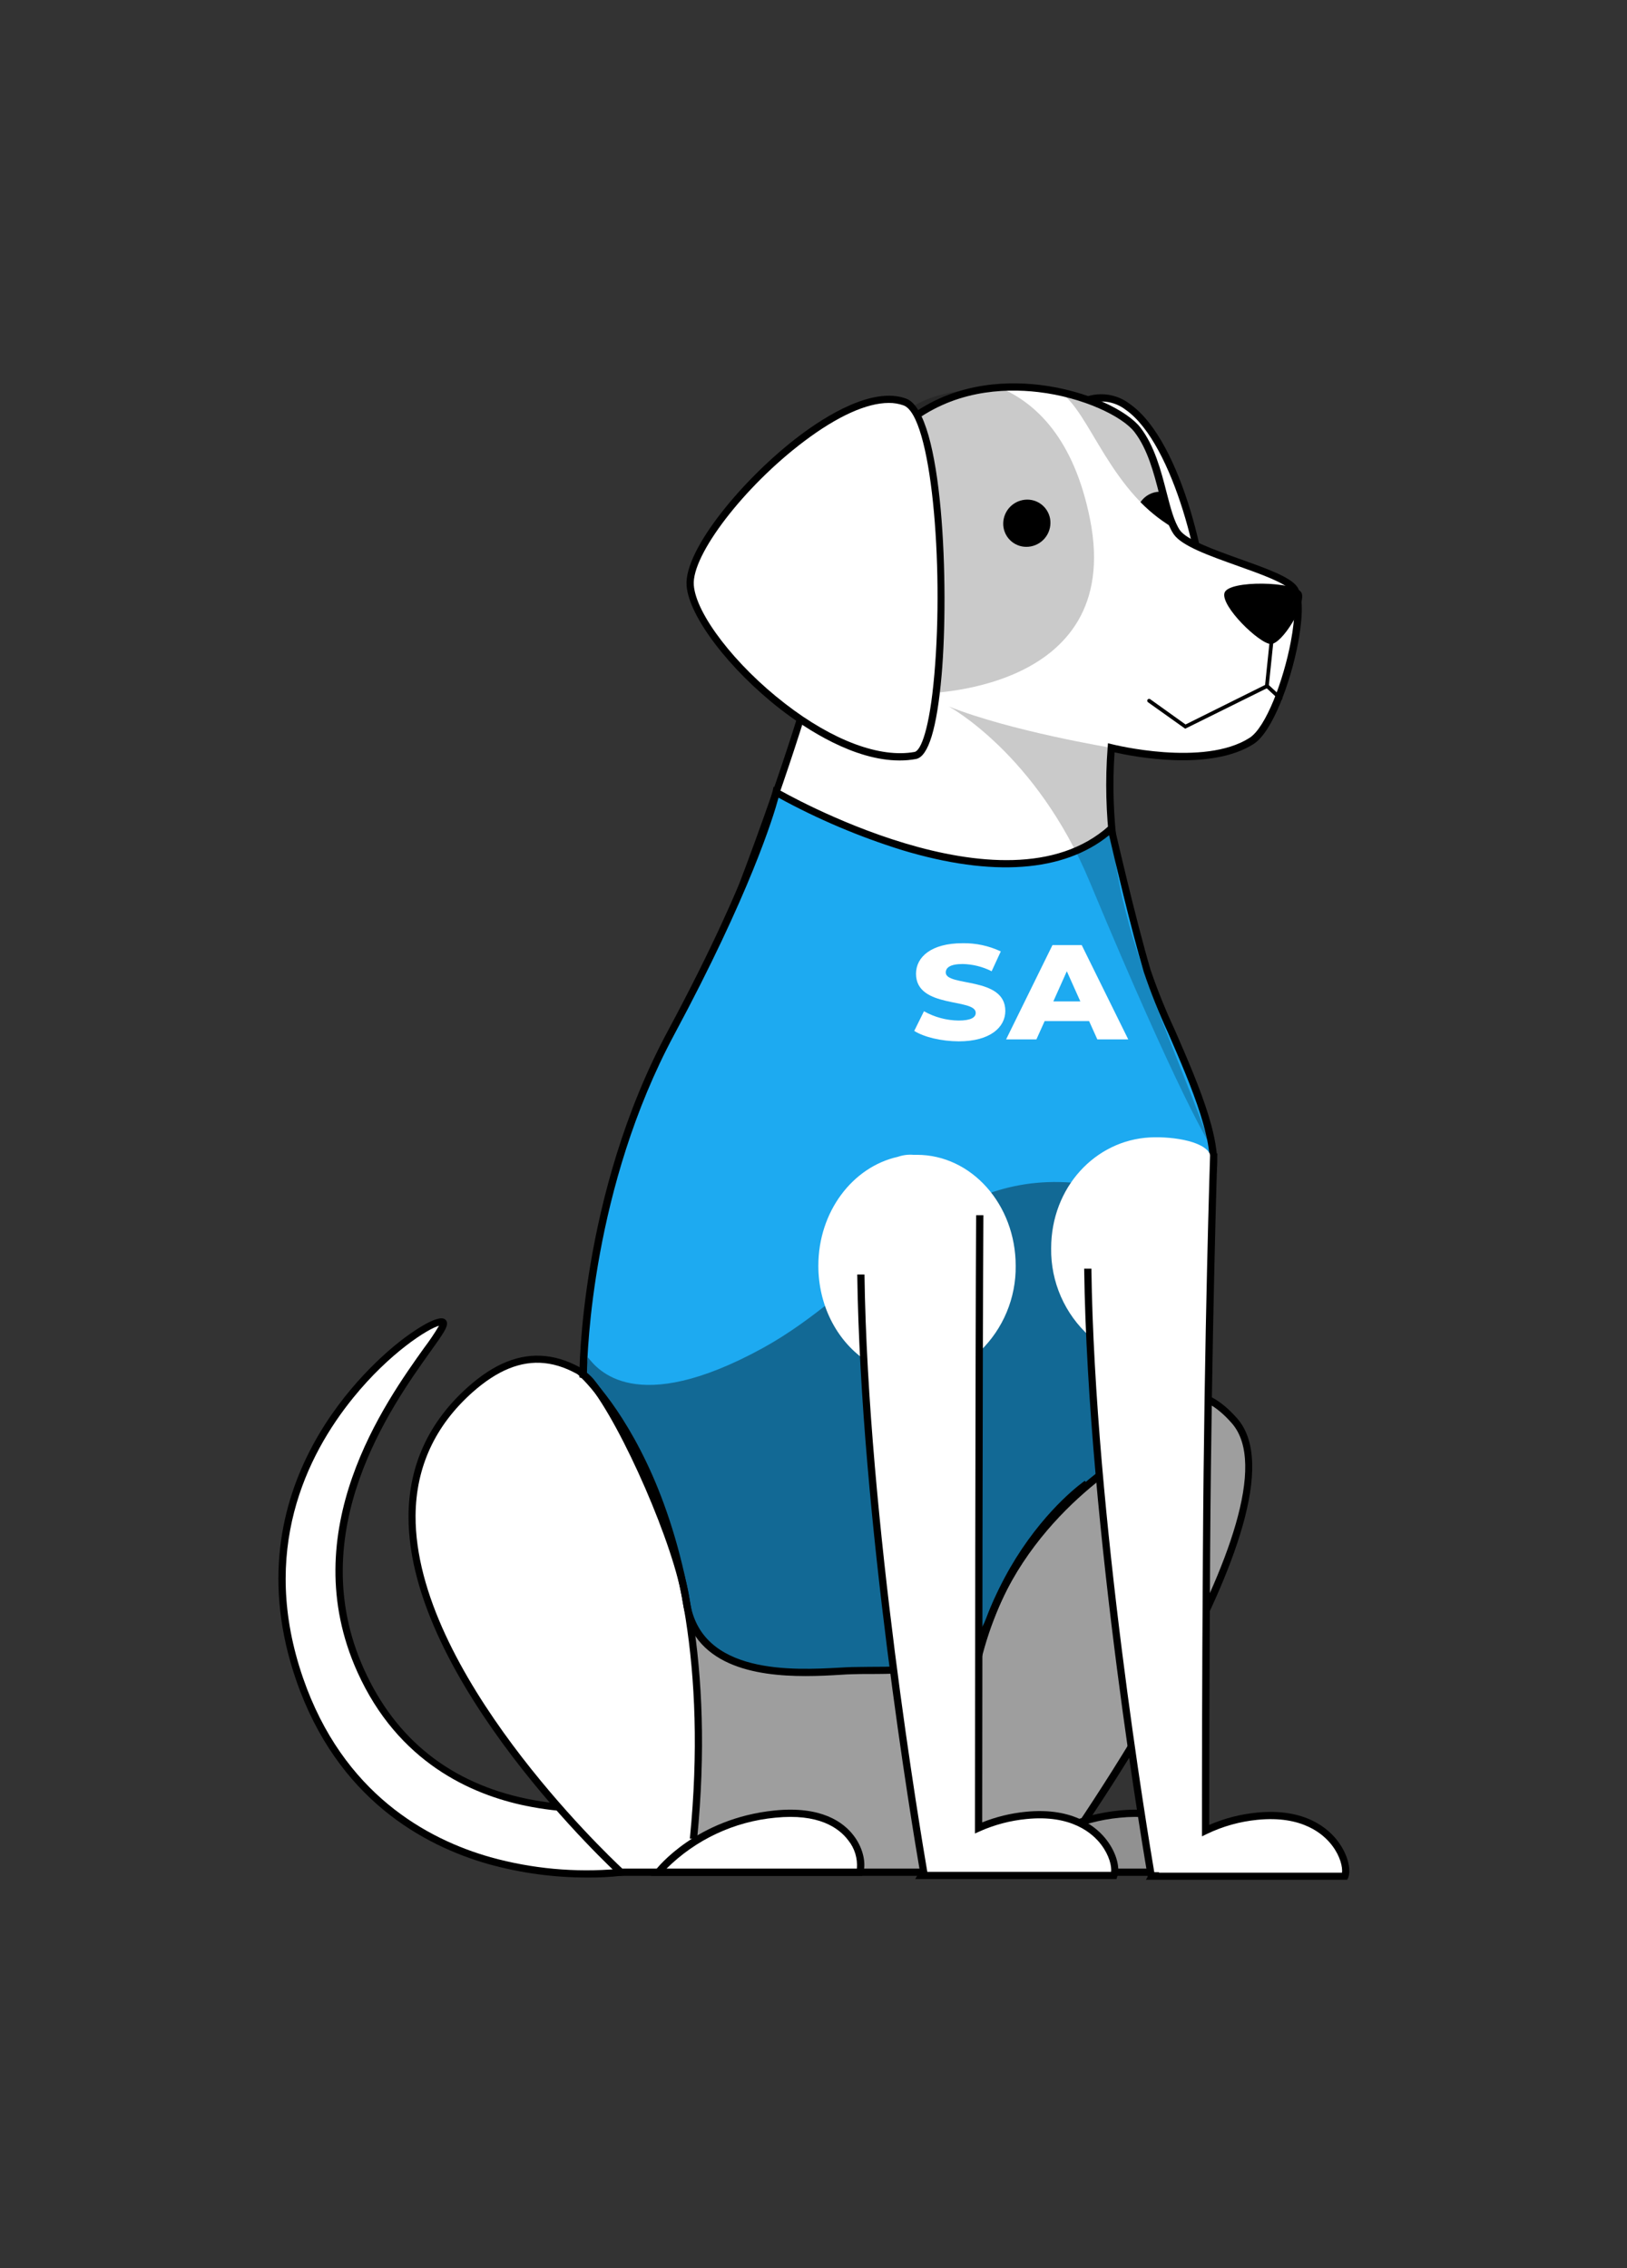 <svg width="160" height="223" viewBox="0 0 160 223" fill="none" xmlns="http://www.w3.org/2000/svg">
<rect x="0" y="0" width="160" height="223" fill="#333333" stroke="none"/>
<path d="M57.547 135.16C57.547 135.16 73.106 152.074 68.708 180.795L57.547 135.16Z" fill="white"/>
<path d="M57.547 135.16C57.547 135.16 73.106 152.074 68.708 180.795" stroke="black" stroke-width="2" stroke-miterlimit="10"/>
<path d="M61.056 184.067C61.056 184.067 37.166 187.37 29.465 165.076C21.788 142.861 42.329 129.165 43.545 129.987C44.761 130.808 27.46 146.477 35.47 164.251C43.097 181.176 62.39 177.46 62.39 177.46L61.056 184.067Z" fill="white"/>
<path d="M57.809 184.589C54.512 184.596 51.23 184.153 48.053 183.273C41.653 181.46 33.155 176.852 29.126 165.193C22.499 145.993 36.632 133.943 39.53 131.718C40.095 131.287 42.947 129.154 43.743 129.695C43.798 129.732 43.845 129.78 43.881 129.835C43.917 129.891 43.942 129.953 43.953 130.018C44.035 130.466 43.597 131.113 42.296 132.923C38.527 138.207 29.695 150.573 35.793 164.105C38.904 171.007 44.301 175.295 51.836 176.852C55.288 177.554 58.838 177.642 62.321 177.112L62.84 177.012L61.354 184.386L61.105 184.418C60.011 184.542 58.91 184.599 57.809 184.589ZM43.174 130.338C42.072 130.637 38.317 133.005 34.748 137.403C30.125 143.092 25.503 152.511 29.798 164.959C33.727 176.336 41.997 180.823 48.245 182.591C52.313 183.722 56.553 184.112 60.76 183.743L61.937 177.894C58.535 178.347 55.081 178.226 51.718 177.538C46.367 176.439 39.149 173.271 35.146 164.383C28.877 150.477 37.877 137.876 41.72 132.497C42.246 131.806 42.731 131.085 43.174 130.338Z" fill="black"/>
<path d="M106.486 39.515C102.518 41.254 102.539 72.642 105.597 73.265C113.085 74.787 118.13 66.04 118.486 60.703C118.823 55.629 114.301 36.091 106.486 39.515Z" fill="white"/>
<path d="M107.308 73.791C106.71 73.79 106.115 73.731 105.53 73.613C104.918 73.488 104.037 72.703 103.464 67.341C102.526 58.548 103.109 40.614 106.348 39.188C107.114 38.832 107.964 38.694 108.804 38.787C109.644 38.88 110.442 39.203 111.112 39.718C116.41 43.437 119.102 56.902 118.846 60.724C118.614 64.148 116.502 69.051 112.901 71.796C111.309 73.063 109.342 73.765 107.308 73.791ZM106.646 39.842C104.158 40.93 103.091 56.87 104.186 67.263C104.645 71.576 105.345 72.845 105.686 72.916C108.094 73.403 110.38 72.838 112.485 71.231C115.916 68.614 117.932 63.942 118.149 60.678C118.43 56.479 115.482 43.647 110.718 40.301C110.148 39.856 109.465 39.577 108.747 39.496C108.028 39.415 107.301 39.535 106.646 39.842Z" fill="black"/>
<path d="M127.258 57.869C125.956 56.091 117.114 54.356 115.72 52.319C114.326 50.281 114.212 45.321 111.869 42.264C109.526 39.206 97.38 34.864 89.089 41.631C80.2 48.888 88.968 49.144 67.475 101.008C56.808 123.199 57.035 142.708 57.035 142.708C64.271 179.433 105.693 156.863 105.693 156.863C102.465 136.457 120.271 128.322 119.034 112.898C118.575 107.11 107.777 92.816 109.274 73.531C109.274 73.531 118.372 75.856 123.076 72.856C125.868 71.056 128.726 59.899 127.258 57.869Z" fill="white"/>
<path d="M80.511 164.045C76.746 164.045 72.991 163.43 69.592 161.833C62.904 158.697 58.57 152.279 56.686 142.761V142.697C56.686 142.502 56.579 122.85 67.157 100.841C78.855 72.621 81.596 59.615 83.068 52.628C84.312 46.722 84.732 44.735 88.871 41.353C93.365 37.688 98.602 37.417 102.204 37.837C107 38.399 110.911 40.425 112.159 42.047C113.546 43.856 114.168 46.264 114.716 48.39C115.1 49.883 115.462 51.295 116.024 52.116C116.678 53.08 119.473 54.075 121.934 54.96C124.579 55.903 126.862 56.717 127.551 57.67C128.348 58.765 127.953 61.631 127.647 63.241C126.901 67.152 125.116 71.974 123.278 73.147C119.011 75.864 111.47 74.388 109.606 73.968C108.718 86.932 113.446 97.734 116.586 104.902C118.072 108.301 119.249 110.985 119.398 112.859C119.964 119.938 116.611 125.463 113.059 131.312C108.753 138.402 104.302 145.737 106.051 156.795L106.09 157.044L105.87 157.161C105.695 157.25 93.041 164.041 80.511 164.045ZM57.4 142.658C59.231 151.903 63.445 158.157 69.902 161.19C83.491 167.568 103.022 157.84 105.311 156.649C103.626 145.478 108.113 138.086 112.451 130.939C115.939 125.193 119.235 119.764 118.691 112.912C118.549 111.156 117.397 108.521 115.935 105.183C112.735 97.869 107.896 86.818 108.927 73.488L108.959 73.069L109.368 73.172C109.461 73.197 118.374 75.426 122.879 72.543C124.49 71.515 126.207 66.936 126.936 63.103C127.406 60.614 127.416 58.704 126.965 58.079C126.403 57.303 124.003 56.45 121.681 55.622C118.869 54.619 116.209 53.67 115.42 52.518C114.79 51.593 114.428 50.192 113.998 48.568C113.468 46.509 112.867 44.173 111.569 42.48C110.396 40.952 106.531 39.06 102.094 38.544C98.63 38.139 93.596 38.395 89.294 41.904C85.347 45.126 84.974 46.882 83.736 52.774C82.261 59.785 79.509 72.834 67.779 101.129C57.486 122.612 57.386 141.755 57.39 142.658H57.4Z" fill="black"/>
<path d="M61.056 184.066C61.056 184.066 27.438 153.392 46.247 136.631C61.707 122.857 69.476 161.111 85.831 160.603C102.187 160.095 111.051 127.846 121.387 139.693C128.971 148.361 103.122 184.066 103.122 184.066H61.056Z" fill="white"/>
<path d="M103.321 184.422H60.921L60.818 184.329C60.611 184.141 40.078 165.218 40.174 149.037C40.203 144.059 42.169 139.792 46.012 136.365C48.597 134.061 51.083 133.062 53.611 133.321C58.862 133.855 63.25 139.739 67.893 145.972C73.131 152.994 78.56 160.251 85.507 160.251H85.82C93.355 160.016 99.332 152.827 104.601 146.487C108.932 141.275 112.668 136.777 116.601 136.727H116.668C118.428 136.727 120.064 137.623 121.675 139.462C129.355 148.244 104.487 182.811 103.424 184.262L103.321 184.422ZM61.198 183.711H102.955C104.732 181.222 128.199 148.009 121.138 139.924C119.673 138.249 118.208 137.435 116.665 137.435H116.612C113.006 137.481 109.365 141.862 105.145 146.935C99.779 153.396 93.696 160.713 85.842 160.959H85.486C78.165 160.959 72.647 153.556 67.307 146.381C62.755 140.276 58.46 134.512 53.522 134.011C51.207 133.78 48.9 134.722 46.468 136.88C42.78 140.162 40.896 144.247 40.867 149.023C40.793 164.329 59.641 182.26 61.198 183.711Z" fill="black"/>
<path opacity="0.21" d="M90.446 68.187C90.446 68.187 110.62 68.311 107.196 51.06C105.625 43.16 101.906 39.629 98.329 38.114C95.168 38.335 91.573 38.359 88.796 40.656C84.612 44.144 85.376 52.482 84.451 64.276C86.288 65.812 88.301 67.124 90.446 68.187Z" fill="black"/>
<path d="M76.342 77.894C76.342 77.894 98.692 90.986 109.295 81.471C109.295 81.471 111.307 90.328 112.832 95.469C114.358 100.61 120.818 111.65 119.04 116.212L112.285 142.282C112.285 142.282 101.636 147.729 97.327 159.185C95.154 164.962 87.684 164.113 83.78 164.251C79.876 164.39 68.665 165.823 67.481 157.425C66.703 151.899 61.437 139.899 58.112 135.842C57.899 135.574 57.642 135.343 57.352 135.16C57.352 135.16 57.273 117.77 65.988 101.553C74.703 85.336 76.342 77.894 76.342 77.894Z" fill="#1DAAF1"/>
<path d="M79.219 164.781C74.33 164.781 68.026 163.818 67.13 157.474C66.383 152.162 61.171 140.159 57.839 136.07C57.663 135.853 57.46 135.66 57.235 135.494L56.982 135.419V135.16C56.982 134.986 57.004 117.496 65.662 101.382C74.241 85.414 75.948 77.891 75.973 77.816L76.076 77.339L76.499 77.585C76.719 77.716 98.749 90.438 109.036 81.208L109.484 80.802L109.619 81.393C109.64 81.482 111.649 90.282 113.153 95.37C113.843 97.38 114.639 99.353 115.539 101.279C117.932 106.772 120.645 113.012 119.375 116.326L112.62 142.516L112.478 142.591C112.371 142.644 101.896 148.113 97.686 159.302C95.713 164.561 89.562 164.571 85.494 164.578C84.894 164.578 84.325 164.578 83.823 164.6C83.468 164.6 83.08 164.632 82.639 164.657C81.665 164.717 80.495 164.781 79.219 164.781ZM57.711 134.957C57.961 135.153 58.19 135.375 58.394 135.618C61.853 139.885 67.062 151.864 67.838 157.375C68.872 164.71 78.127 164.198 82.572 163.953C83.023 163.928 83.425 163.906 83.773 163.896C84.285 163.896 84.862 163.874 85.466 163.874C89.573 163.874 95.194 163.874 96.997 159.06C101.032 148.33 110.689 142.751 111.983 142.043L118.693 116.088C119.873 113.037 117.103 106.676 114.878 101.563C113.972 99.607 113.172 97.603 112.481 95.562C111.194 91.224 109.541 84.162 109.068 82.115C104.606 85.745 97.594 86.257 88.73 83.583C84.511 82.272 80.434 80.544 76.559 78.424C76.058 80.29 73.754 87.85 66.305 101.713C58.241 116.738 57.75 132.973 57.722 134.957H57.711Z" fill="black"/>
<path opacity="0.38" d="M121.394 139.679C116.871 134.559 112.633 137.681 107.943 142.915C111.232 134.936 115.41 131.181 118.08 123.864C113.632 118.787 110.862 116.365 104.178 116.212C91.833 115.96 85.23 126.936 75.005 132.536C62.439 139.423 58.72 134.577 57.813 133.446C57.742 133.837 57.678 134.221 57.614 134.602L57.547 135.597C73.749 154.982 67.666 184.052 67.666 184.052H102.948C102.948 184.052 129.049 148.362 121.394 139.679Z" fill="black"/>
<path d="M100.907 178.164C99.295 178.32 97.719 178.735 96.238 179.391C96.238 174.573 96.238 165.88 96.331 152.671C96.377 144.931 96.391 138.246 96.391 132.827C97.513 131.742 98.401 130.438 99.001 128.997C99.602 127.556 99.902 126.008 99.883 124.447C99.883 118.42 95.534 113.535 90.169 113.535H89.814C89.3 113.494 88.784 113.561 88.299 113.731C83.84 114.719 80.477 119.135 80.477 124.436C80.477 128.308 82.254 131.704 84.978 133.642C86.165 156.003 90.311 180.61 90.855 183.722C90.71 183.935 90.635 184.056 90.635 184.056H109.568C110.091 182.733 108.213 177.425 100.907 178.164Z" fill="white"/>
<path d="M120.417 58.289C120.812 56.987 127.528 57.172 127.997 58.289C128.467 59.405 126.095 63.316 124.982 63.316C123.869 63.316 120.022 59.59 120.417 58.289Z" fill="black"/>
<path d="M103.3 51.441C103.288 52.06 103.033 52.649 102.591 53.083C102.149 53.517 101.555 53.761 100.936 53.763C100.633 53.763 100.332 53.704 100.053 53.587C99.773 53.47 99.519 53.298 99.307 53.082C99.094 52.865 98.928 52.609 98.816 52.327C98.704 52.045 98.65 51.744 98.657 51.441C98.67 50.822 98.924 50.233 99.365 49.799C99.806 49.366 100.399 49.121 101.018 49.119C101.321 49.118 101.622 49.177 101.902 49.294C102.181 49.411 102.435 49.583 102.648 49.799C102.861 50.015 103.028 50.272 103.14 50.554C103.252 50.836 103.307 51.137 103.3 51.441Z" fill="black"/>
<path opacity="0.21" d="M116.075 52.319C114.632 50.278 114.394 45.322 111.972 42.264C110.934 40.948 107.752 39.206 104.107 38.459C107.251 40.355 109.085 48.657 116.075 52.319Z" fill="black"/>
<path d="M94.974 177.236C93.722 165.904 96.961 157.908 99.901 153.193C103.102 148.077 106.54 145.68 106.686 145.581L107.087 146.167C106.949 146.263 93.327 155.895 95.681 177.158L94.974 177.236Z" fill="black"/>
<path d="M112.156 49.368C113.218 50.451 114.431 51.374 115.758 52.109C115.801 52.056 115.833 51.999 115.872 51.942C115.308 50.85 114.893 49.688 114.638 48.486C114.453 48.4 114.252 48.35 114.048 48.34C113.673 48.347 113.306 48.443 112.976 48.622C112.647 48.801 112.366 49.057 112.156 49.368Z" fill="black"/>
<path d="M116.552 71.643L112.897 69.041C112.857 69.012 112.83 68.969 112.821 68.921C112.813 68.873 112.824 68.823 112.852 68.783C112.881 68.743 112.924 68.716 112.972 68.707C113.02 68.699 113.07 68.71 113.11 68.739L116.587 71.227L124.41 67.338L124.85 63.114C124.851 63.089 124.857 63.064 124.868 63.042C124.879 63.019 124.895 63 124.914 62.984C124.933 62.968 124.955 62.956 124.98 62.95C125.003 62.944 125.029 62.942 125.053 62.947C125.077 62.949 125.101 62.956 125.122 62.969C125.144 62.98 125.163 62.996 125.178 63.016C125.193 63.035 125.205 63.057 125.211 63.08C125.218 63.104 125.22 63.129 125.217 63.153L124.758 67.579L116.552 71.643Z" fill="black"/>
<path d="M125.916 68.841C125.87 68.841 125.826 68.825 125.791 68.795L124.476 67.582C124.441 67.547 124.422 67.5 124.422 67.451C124.422 67.402 124.441 67.355 124.476 67.319C124.493 67.302 124.513 67.288 124.536 67.279C124.558 67.269 124.583 67.265 124.607 67.265C124.632 67.265 124.656 67.269 124.679 67.279C124.701 67.288 124.722 67.302 124.739 67.319L126.054 68.532C126.088 68.567 126.108 68.614 126.108 68.663C126.108 68.713 126.088 68.76 126.054 68.795C126.035 68.812 126.013 68.825 125.99 68.832C125.966 68.841 125.94 68.843 125.916 68.841Z" fill="black"/>
<path d="M64.75 184.066C64.75 184.066 68.569 179.124 76.199 178.353C83.829 177.581 85.088 182.673 84.537 184.066H64.75Z" fill="white"/>
<path d="M84.776 184.422H64.025L64.47 183.85C64.63 183.643 68.47 178.779 76.164 177.997C80.729 177.535 82.941 179.11 83.986 180.511C84.985 181.841 85.181 183.405 84.857 184.202L84.776 184.422ZM65.547 183.711H84.267C84.352 182.713 84.05 181.72 83.424 180.938C82.482 179.682 80.473 178.274 76.239 178.705C72.203 179.083 68.423 180.853 65.547 183.711Z" fill="black"/>
<path d="M98.656 184.066C98.656 184.066 102.475 179.124 110.105 178.353C117.735 177.581 118.994 182.673 118.439 184.066H98.656Z" fill="#919191"/>
<path d="M118.685 184.422H97.932L98.373 183.85C98.532 183.643 102.376 178.779 110.07 177.997C114.636 177.535 116.847 179.11 117.893 180.511C118.892 181.841 119.087 183.405 118.764 184.202L118.685 184.422ZM99.457 183.711H118.177C118.262 182.713 117.96 181.72 117.334 180.938C116.392 179.682 114.383 178.274 110.145 178.705C106.108 179.082 102.328 180.852 99.453 183.711H99.457Z" fill="black"/>
<path d="M123.605 178.388C121.849 178.561 120.137 179.043 118.549 179.811C118.549 175.003 118.549 166.157 118.641 152.539C118.691 144.308 118.705 137.251 118.702 131.64L118.805 121.901C118.805 121.901 119.1 113.976 119.079 113.791C118.901 112.244 115.42 111.707 113.084 111.825C107.726 112.102 103.37 116.714 103.37 122.74C103.349 124.371 103.677 125.987 104.332 127.48C104.988 128.972 105.956 130.307 107.171 131.395C108.287 156.042 113.215 184.255 113.215 184.255H113.358L113.326 184.305H132.259C132.785 182.957 130.908 177.649 123.605 178.388Z" fill="white"/>
<path d="M132.484 184.806H112.69L112.861 184.515V184.461C112.8 184.106 106.966 150.374 106.617 124.728H107.328C107.659 149.044 112.935 180.671 113.511 184.059H113.988L113.956 184.109H131.975C132.039 183.562 131.808 182.513 131.019 181.464C130.162 180.319 128.068 178.467 123.648 178.915C121.936 179.081 120.265 179.547 118.713 180.291L118.201 180.539V179.971C118.201 174.968 118.201 166.175 118.294 152.696C118.425 130.779 119.005 113.549 119.005 113.379L119.716 113.4C119.716 113.574 119.151 130.794 119.005 152.699C118.927 165.691 118.912 174.328 118.912 179.416C120.395 178.772 121.969 178.364 123.577 178.207C128.342 177.727 130.642 179.771 131.588 181.051C132.615 182.424 132.868 183.896 132.583 184.607L132.484 184.806Z" fill="black"/>
<path d="M84.658 125.3C84.989 149.478 90.23 180.525 90.838 184.049C90.692 184.258 90.617 184.383 90.617 184.383H109.551C110.091 183.046 108.214 177.738 100.911 178.477C99.299 178.633 97.722 179.047 96.242 179.704C96.242 174.886 96.278 132.689 96.356 119.466" fill="white"/>
<path d="M109.796 184.739H90.002L90.312 184.205C90.312 184.205 90.361 184.116 90.461 183.967C89.75 179.864 84.63 149.211 84.303 125.3H85.014C85.344 149.453 90.593 180.529 91.186 183.992V184.031H109.266C109.33 183.48 109.099 182.435 108.31 181.382C107.453 180.237 105.359 178.385 100.939 178.836C99.365 178.988 97.827 179.392 96.381 180.031L95.88 180.259V179.707C95.88 174.687 95.915 132.475 95.993 119.469H96.704C96.63 132.091 96.591 172.227 96.591 179.167C97.956 178.62 99.393 178.27 100.857 178.125C105.625 177.642 107.922 179.686 108.868 180.952C109.896 182.321 110.148 183.796 109.864 184.507L109.796 184.739Z" fill="black"/>
<path d="M88.976 39.523C93.577 41.222 93.506 73.635 89.996 74.275C81.406 75.843 68.275 63.046 67.867 57.563C67.486 52.326 82.377 37.083 88.976 39.523Z" fill="white"/>
<path d="M88.462 74.765C83.993 74.765 79.317 71.707 76.765 69.737C71.723 65.826 67.748 60.61 67.52 57.578C67.257 54.022 73.174 46.943 78.649 42.818C81.138 40.941 85.817 37.972 89.109 39.188C92.779 40.543 93.341 57.848 92.601 66.356C92.142 71.618 91.293 74.402 90.07 74.623C89.539 74.72 89.001 74.768 88.462 74.765ZM87.396 39.615C85.245 39.615 82.361 40.909 79.076 43.387C73.177 47.828 68.007 54.57 68.228 57.524C68.441 60.369 72.295 65.386 77.198 69.172C81.902 72.813 86.549 74.545 89.938 73.926C90.542 73.816 91.413 71.75 91.886 66.295C92.829 55.479 91.591 40.866 88.861 39.857C88.391 39.69 87.895 39.607 87.396 39.615Z" fill="black"/>
<path opacity="0.21" d="M109.273 73.517C109.273 73.517 99.403 71.889 93.305 69.457C93.305 69.457 101.92 74.111 107.139 86.637C116.074 108.088 119.033 112.593 119.033 112.593C113.706 98.161 108.121 88.386 109.273 73.517Z" fill="black"/>
<path d="M68.552 180.831L67.841 180.76C69.547 163.594 66.457 152.095 63.574 145.471C60.441 138.303 56.858 135.16 56.818 135.117L57.284 134.577C57.434 134.708 61 137.841 64.2 145.137C67.129 151.842 70.262 163.48 68.552 180.831Z" fill="black"/>
<path d="M89.906 101.354L90.863 99.419C91.904 100.006 93.077 100.32 94.272 100.333C95.481 100.333 95.954 100.027 95.954 99.576C95.954 98.107 90.081 99.181 90.081 95.736C90.081 94.082 91.588 92.731 94.656 92.731C95.956 92.707 97.243 92.984 98.418 93.538L97.519 95.487C96.636 95.04 95.664 94.797 94.674 94.776C93.448 94.776 93.007 95.131 93.007 95.611C93.007 97.034 98.863 95.967 98.863 99.388C98.863 101.002 97.359 102.378 94.29 102.378C92.562 102.371 90.877 101.962 89.906 101.354Z" fill="white"/>
<path d="M107.101 100.386H102.732L101.921 102.186H98.941L103.5 92.916H106.376L110.952 102.186H107.912L107.101 100.386ZM106.241 98.452L104.912 95.487L103.585 98.452H106.241Z" fill="white"/>
</svg>
